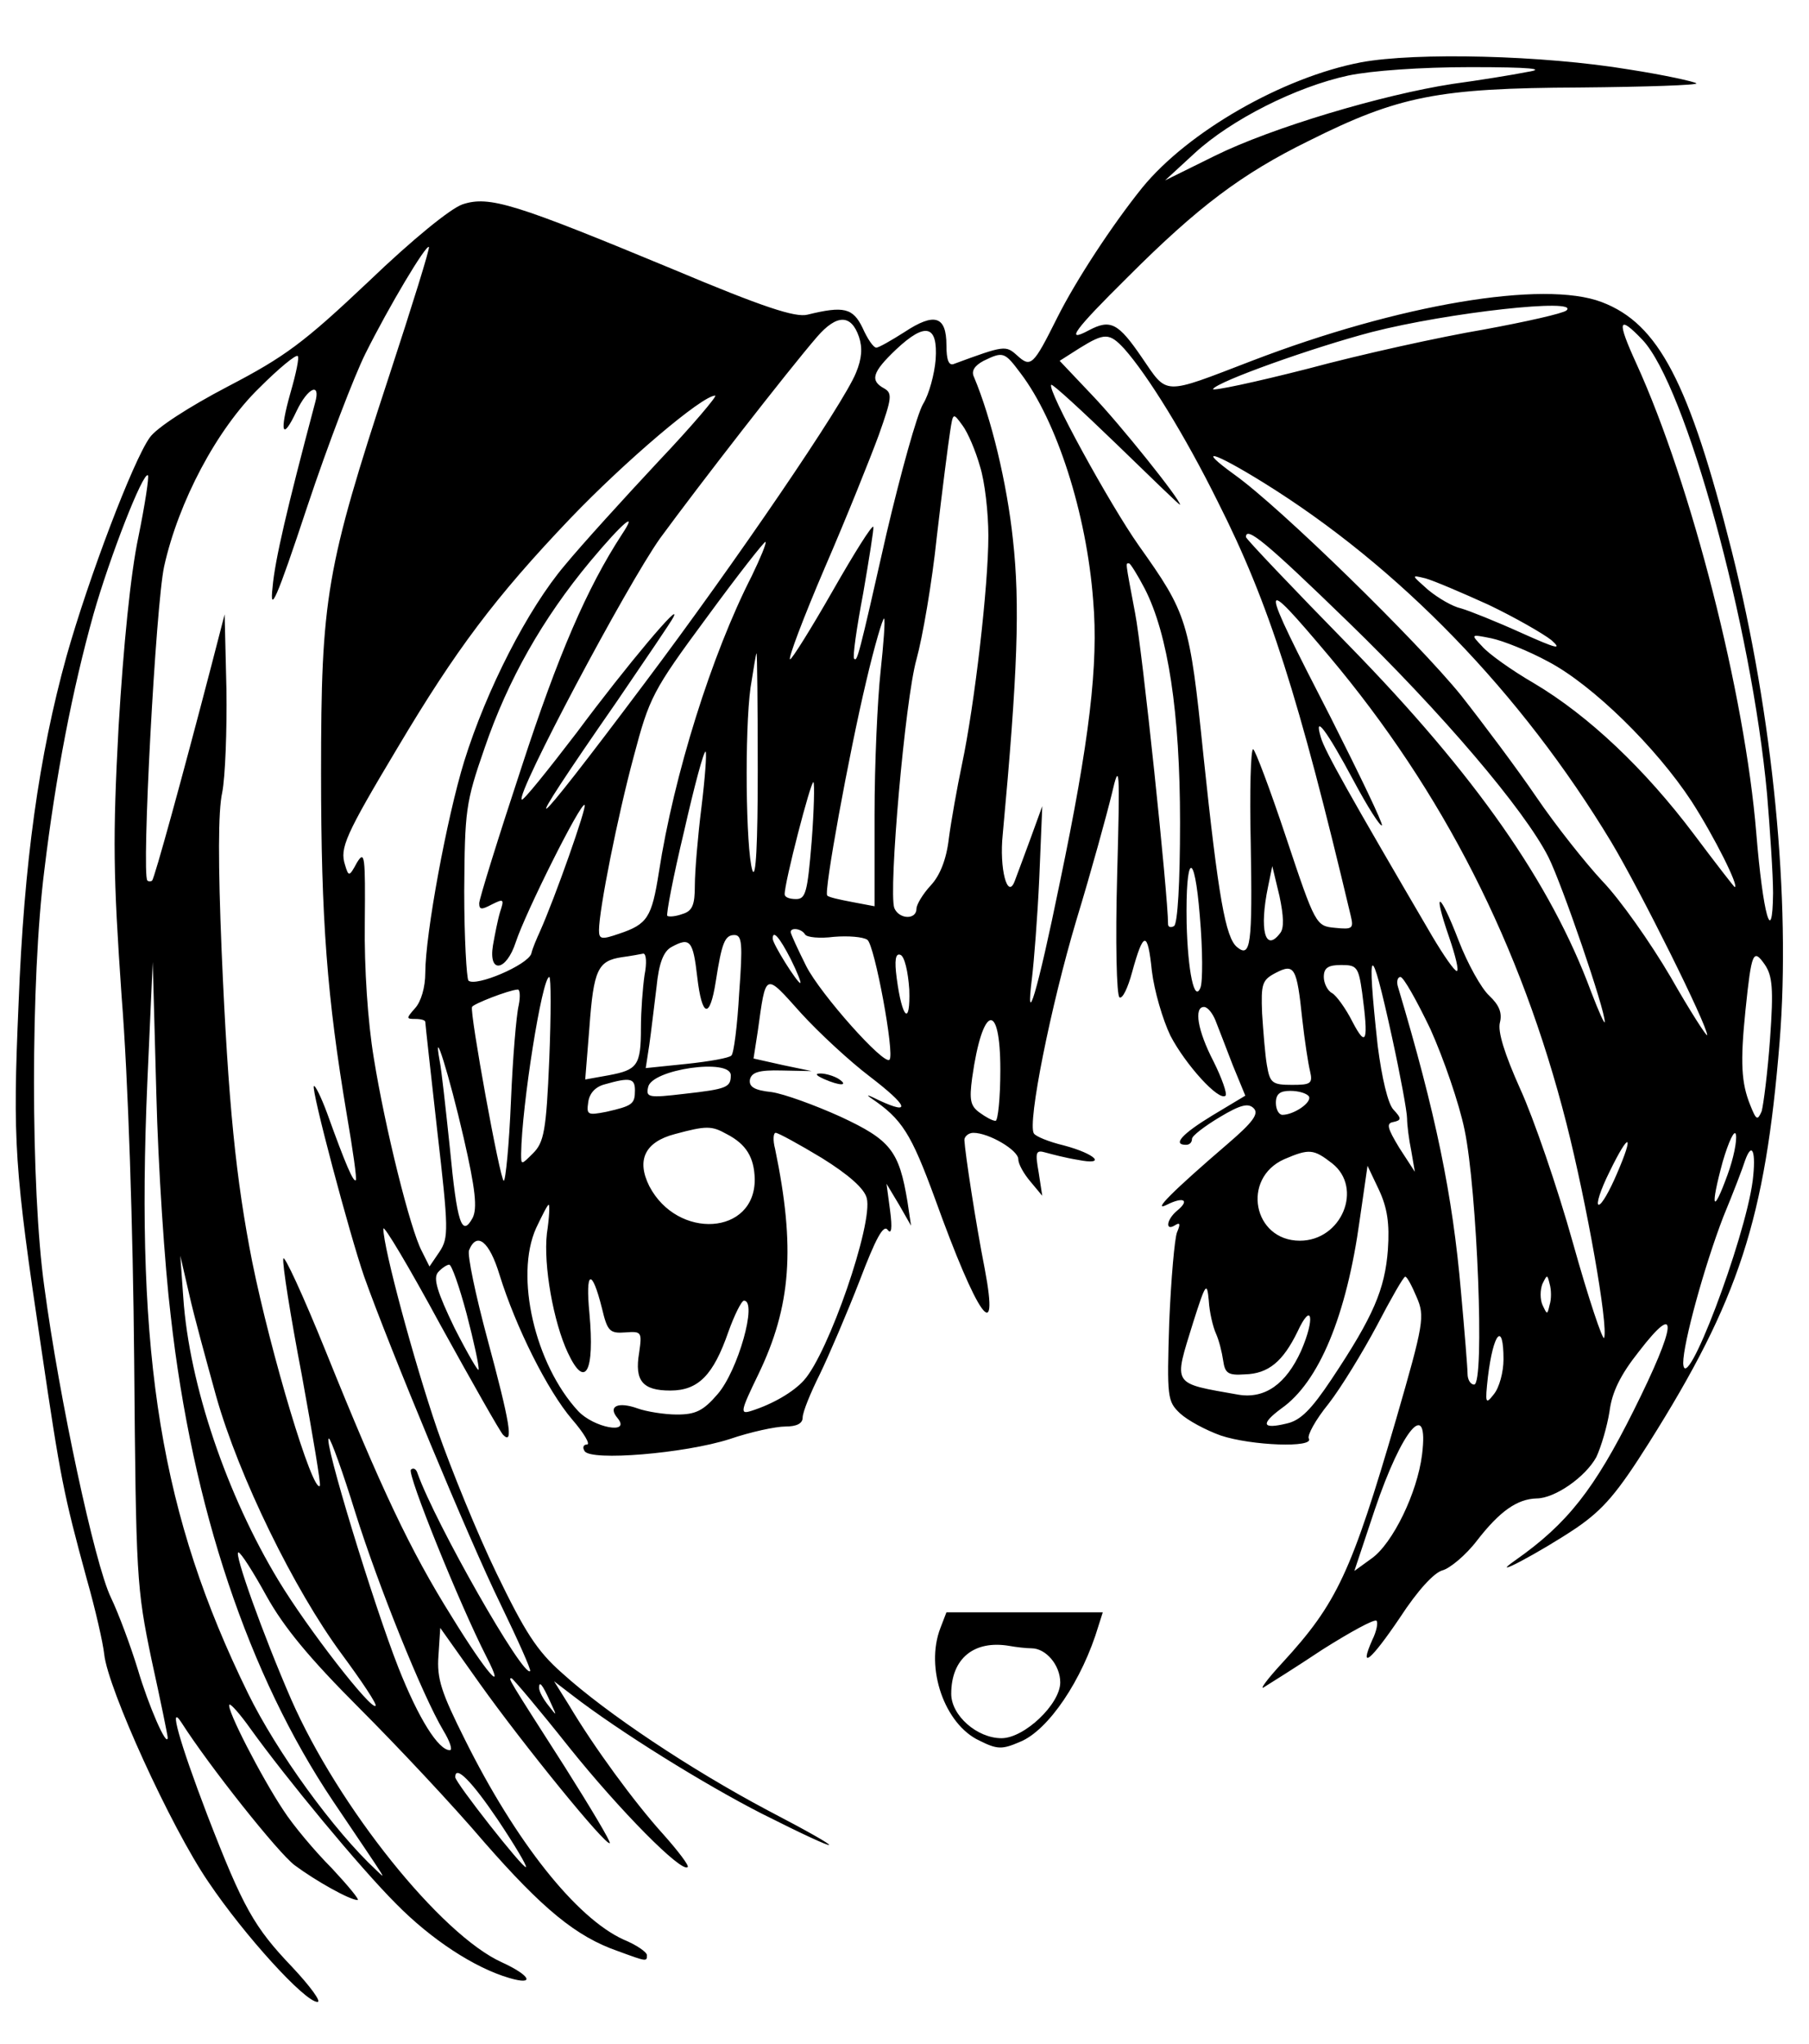 <?xml version="1.0" standalone="no"?>
<!DOCTYPE svg PUBLIC "-//W3C//DTD SVG 20010904//EN"
 "http://www.w3.org/TR/2001/REC-SVG-20010904/DTD/svg10.dtd">
<svg version="1.0" xmlns="http://www.w3.org/2000/svg"
 width="302pt" height="341pt" viewBox="0 0 302 341"
 preserveAspectRatio="xMidYMid meet">

<g transform="translate(0,341) scale(0.1,-0.1)"
fill="#000000" stroke="none">
<path d="M2272 3306 c-131 -25 -289 -116 -365 -209 -50 -62 -111 -155 -142
-217 -40 -80 -44 -84 -67 -63 -19 17 -21 17 -105 -14 -9 -4 -13 6 -13 31 0 49
-20 55 -70 22 -22 -14 -43 -26 -47 -26 -5 0 -15 15 -23 33 -16 33 -31 37 -92
22 -20 -5 -73 12 -225 76 -263 109 -306 123 -351 108 -20 -7 -83 -58 -157
-129 -108 -102 -139 -125 -235 -175 -65 -34 -119 -69 -130 -85 -28 -39 -102
-234 -139 -365 -46 -166 -71 -344 -80 -580 -10 -230 -7 -274 38 -575 32 -217
37 -242 76 -385 14 -49 27 -106 29 -125 6 -57 111 -288 174 -380 60 -89 161
-200 182 -200 7 0 -12 26 -42 58 -64 67 -82 99 -142 254 -47 123 -65 188 -43
154 46 -72 161 -217 189 -238 35 -26 92 -58 105 -58 4 0 -16 24 -43 53 -28 28
-65 72 -81 97 -36 54 -96 170 -90 176 2 2 18 -16 35 -40 59 -82 182 -231 243
-292 59 -60 131 -107 189 -124 44 -13 36 4 -12 26 -102 46 -273 259 -352 439
-47 108 -96 245 -88 245 4 0 25 -33 47 -73 29 -52 71 -103 155 -187 63 -63
157 -163 208 -223 98 -112 154 -158 223 -182 49 -18 49 -18 49 -7 0 5 -17 17
-39 26 -79 36 -180 163 -265 334 -39 78 -47 101 -44 140 l3 46 66 -93 c72
-101 211 -272 217 -266 2 2 -32 59 -75 127 -96 150 -95 148 -89 148 2 0 46
-52 96 -115 85 -106 188 -210 198 -200 3 2 -16 27 -41 55 -48 53 -116 146
-157 215 l-25 40 30 -23 c79 -61 221 -149 317 -198 145 -73 151 -68 9 6 -128
68 -268 161 -343 229 -42 37 -62 69 -109 166 -32 66 -76 174 -99 240 -39 114
-90 303 -90 335 0 8 43 -64 95 -160 53 -96 100 -179 105 -184 18 -18 11 22
-26 159 -20 74 -34 141 -31 149 13 32 34 15 51 -41 27 -87 80 -193 121 -241
20 -23 31 -42 25 -42 -6 0 -8 -5 -4 -11 10 -17 167 -4 242 20 35 12 77 21 93
21 19 0 29 5 29 15 0 9 13 41 29 73 15 31 45 101 66 155 27 71 40 95 47 85 6
-8 8 2 4 32 l-6 45 21 -35 20 -35 -6 40 c-14 85 -28 103 -112 142 -42 19 -94
38 -115 41 -29 3 -38 9 -36 21 3 12 15 16 53 15 l50 -1 -48 10 -49 11 7 45
c14 100 11 99 72 31 30 -33 82 -81 115 -106 64 -49 70 -65 16 -40 -18 9 -24
11 -14 4 52 -35 67 -59 107 -168 71 -197 108 -249 83 -117 -15 76 -33 194 -34
215 0 6 7 12 15 12 26 0 75 -29 75 -44 0 -8 9 -24 20 -37 l20 -24 -6 39 c-6
34 -5 38 12 33 11 -3 34 -9 53 -12 50 -10 30 10 -23 24 -25 6 -47 15 -50 20
-11 17 28 212 71 356 25 82 51 177 59 210 13 56 14 47 9 -137 -3 -108 -1 -199
4 -202 5 -3 14 16 21 42 19 69 26 70 33 2 4 -33 18 -81 31 -108 25 -48 81
-110 92 -100 3 3 -6 29 -20 57 -27 52 -33 91 -16 91 6 0 14 -10 19 -22 5 -13
18 -46 29 -75 l21 -51 -55 -33 c-51 -31 -67 -49 -44 -49 6 0 10 4 10 10 0 5
21 21 46 36 35 21 48 24 57 15 9 -9 -1 -23 -43 -59 -92 -79 -128 -115 -102
-102 28 14 39 8 17 -10 -18 -15 -20 -35 -3 -24 8 5 9 2 3 -12 -4 -10 -10 -78
-13 -150 -4 -126 -3 -132 18 -152 13 -12 43 -28 68 -37 51 -17 157 -21 147 -5
-3 5 11 31 33 58 21 27 57 86 81 131 23 44 44 81 47 81 3 0 11 -15 19 -34 14
-32 12 -44 -34 -203 -75 -257 -99 -308 -190 -407 -25 -27 -39 -46 -31 -41 8 5
53 33 98 63 46 29 86 51 90 48 3 -3 0 -18 -7 -32 -23 -52 -2 -34 46 37 30 46
57 75 71 79 12 3 39 25 58 50 38 49 67 69 99 70 31 0 82 36 100 69 8 17 18 51
22 76 4 32 18 61 49 100 67 87 64 47 -9 -99 -65 -130 -110 -188 -197 -249 -50
-35 41 13 102 54 45 31 68 58 121 142 150 238 194 373 218 669 19 237 -11 544
-80 819 -71 281 -122 379 -217 415 -97 37 -339 -4 -584 -98 -151 -58 -140 -58
-184 6 -39 57 -52 64 -88 45 -41 -22 -25 0 65 89 117 117 190 172 302 227 150
75 216 88 452 89 111 1 199 4 195 7 -4 3 -54 14 -112 23 -144 24 -356 29 -448
12z m278 -16 c-25 -5 -81 -14 -125 -20 -117 -18 -302 -73 -397 -120 l-83 -41
50 46 c60 55 168 110 256 129 38 8 121 14 204 14 101 0 127 -3 95 -8z m-1900
-506 c-106 -323 -114 -371 -114 -664 0 -245 10 -374 43 -570 10 -58 17 -107
15 -109 -4 -4 -17 26 -48 112 -10 27 -20 47 -22 45 -5 -5 60 -249 84 -318 42
-118 176 -441 227 -545 29 -60 52 -111 50 -113 -11 -12 -158 246 -188 330 -2
7 -7 10 -11 6 -7 -6 81 -224 126 -312 34 -66 1 -29 -58 67 -69 110 -118 214
-210 442 -38 94 -70 163 -71 155 -2 -8 12 -96 31 -195 18 -99 32 -182 30 -184
-12 -13 -82 221 -113 374 -27 137 -40 262 -51 518 -6 146 -6 234 1 265 5 26 8
103 7 172 l-3 125 -22 -85 c-49 -188 -95 -355 -99 -359 -2 -2 -6 -2 -8 0 -10
10 14 460 28 524 24 108 88 229 159 298 32 32 61 56 64 53 3 -2 -3 -30 -12
-61 -19 -67 -14 -82 10 -31 19 40 41 49 31 14 -47 -177 -67 -262 -71 -308 -5
-45 6 -22 58 135 35 105 79 219 97 255 40 80 101 182 106 178 2 -2 -28 -98
-66 -214z m1965 108 c-6 -5 -68 -19 -139 -32 -71 -12 -203 -41 -292 -65 -90
-23 -161 -38 -159 -34 9 13 166 69 265 95 129 33 349 57 325 36z m-1181 -44
c6 -18 5 -36 -5 -60 -21 -52 -201 -316 -353 -518 -201 -268 -219 -279 -46 -30
47 69 90 132 94 140 16 31 -77 -79 -161 -192 -49 -64 -90 -115 -92 -112 -10 9
175 357 231 436 66 90 212 278 262 336 33 38 57 38 70 0z m1308 -5 c72 -76
182 -476 208 -758 5 -60 10 -135 10 -165 -1 -93 -17 -35 -28 100 -19 232 -108
581 -200 783 -33 72 -31 83 10 40z m-1180 -33 c-2 -24 -11 -58 -21 -74 -10
-17 -37 -114 -61 -216 -47 -208 -49 -214 -54 -209 -3 2 4 51 15 109 10 58 18
108 17 111 -2 4 -32 -44 -68 -107 -36 -63 -68 -114 -71 -114 -4 0 22 69 58
153 36 83 76 183 90 221 22 62 23 70 9 78 -24 13 -20 27 20 65 49 46 70 41 66
-17z m315 18 c39 -44 101 -144 156 -255 86 -170 135 -325 222 -691 5 -21 3
-23 -26 -20 -32 3 -33 4 -82 151 -27 81 -52 147 -55 147 -4 0 -6 -70 -4 -156
3 -171 0 -193 -23 -174 -19 16 -31 82 -56 320 -23 225 -27 236 -108 350 -48
68 -154 261 -146 268 2 2 51 -43 109 -99 59 -57 106 -103 106 -101 0 9 -100
134 -147 183 l-54 57 33 21 c42 26 50 26 75 -1z m-173 -41 c60 -79 110 -233
121 -379 9 -106 -6 -233 -56 -472 -37 -181 -58 -251 -46 -156 3 25 9 99 12
165 l5 120 -20 -55 c-11 -30 -23 -62 -26 -70 -12 -32 -26 21 -20 78 25 270 29
384 17 492 -10 94 -36 202 -65 271 -5 10 1 19 16 27 33 16 35 15 62 -21z
m-605 -147 c-57 -61 -128 -139 -156 -173 -62 -73 -131 -208 -168 -327 -29 -94
-65 -289 -65 -353 0 -24 -7 -48 -17 -59 -15 -17 -15 -18 0 -18 10 0 17 -2 17
-5 0 -3 9 -84 20 -182 19 -164 19 -178 4 -201 l-17 -25 -13 26 c-19 36 -61
204 -80 322 -10 60 -16 150 -15 225 1 112 0 122 -13 101 -13 -24 -14 -24 -20
-4 -9 28 0 49 88 196 97 163 163 251 288 382 91 95 220 205 242 205 4 0 -38
-50 -95 -110z m537 -8 c8 -25 14 -77 14 -116 0 -84 -23 -282 -44 -381 -8 -38
-18 -94 -22 -124 -4 -35 -15 -62 -30 -78 -13 -14 -24 -32 -24 -39 0 -19 -29
-18 -37 1 -10 28 18 348 37 415 10 36 26 128 34 205 9 77 19 155 22 174 5 33
5 33 21 11 9 -12 22 -43 29 -68z m473 -27 c226 -140 430 -350 581 -600 49 -82
160 -305 160 -322 0 -4 -28 39 -61 97 -34 58 -85 130 -114 160 -28 30 -78 93
-110 140 -32 47 -89 123 -126 170 -72 89 -301 313 -378 368 -65 47 -36 39 48
-13z m-1878 -91 c-13 -61 -25 -182 -33 -316 -10 -187 -9 -248 5 -450 11 -138
19 -386 21 -608 3 -362 4 -379 29 -499 15 -68 27 -127 27 -130 -1 -18 -32 53
-50 114 -12 39 -32 93 -45 120 -27 56 -86 331 -111 518 -23 164 -23 514 0 695
19 158 47 302 82 427 27 95 83 239 91 232 2 -3 -5 -49 -16 -103z m807 4 c-58
-89 -106 -200 -167 -387 -39 -118 -71 -221 -71 -228 0 -11 4 -11 21 -2 20 10
21 9 14 -12 -4 -13 -9 -39 -12 -56 -8 -48 22 -44 38 5 16 49 109 235 115 229
4 -3 -49 -154 -75 -212 -5 -11 -12 -27 -14 -36 -6 -19 -93 -56 -105 -45 -3 4
-7 71 -7 149 1 135 2 147 34 239 39 114 97 216 176 311 56 67 81 87 53 45z
m1212 -145 c157 -152 295 -314 335 -393 23 -46 95 -256 94 -275 0 -5 -10 17
-23 51 -67 181 -193 361 -403 576 -95 97 -173 179 -173 182 0 19 34 -9 170
-141z m-995 76 c-67 -131 -130 -332 -155 -494 -12 -76 -19 -87 -67 -103 -29
-10 -33 -9 -33 6 0 34 31 190 58 290 26 98 31 109 122 232 52 71 96 127 98
126 2 -2 -9 -28 -23 -57z m656 -21 c39 -76 59 -207 59 -390 0 -101 -4 -169
-10 -173 -5 -3 -10 -2 -10 3 0 48 -43 458 -55 519 -17 90 -16 83 -10 83 2 0
14 -19 26 -42z m574 -27 c44 -21 91 -48 105 -59 19 -17 8 -14 -50 12 -42 19
-87 37 -101 41 -14 3 -38 17 -55 31 -28 25 -29 25 -4 19 14 -4 61 -24 105 -44z
m-266 -86 c190 -226 320 -481 396 -779 34 -134 70 -337 63 -358 -2 -6 -26 65
-52 158 -26 93 -66 209 -88 257 -26 58 -38 96 -34 111 4 16 -1 29 -18 45 -13
12 -36 53 -51 92 -32 83 -44 87 -16 6 11 -32 17 -57 13 -57 -4 0 -22 26 -41
58 -137 234 -180 310 -186 332 -12 40 9 13 55 -73 23 -43 44 -76 47 -74 2 3
-37 84 -86 181 -121 235 -121 242 -2 101z m-749 -26 c-5 -46 -10 -153 -10
-238 l0 -153 -37 7 c-21 4 -40 8 -42 11 -6 5 36 235 65 357 14 60 28 107 30
105 2 -3 -1 -42 -6 -89z m1115 17 c74 -39 180 -143 239 -233 38 -59 80 -143
72 -143 -1 0 -32 40 -68 88 -82 109 -176 198 -267 252 -38 22 -77 50 -87 62
-19 20 -19 20 16 13 19 -4 62 -21 95 -39z m-1320 -181 c0 -122 -3 -184 -9
-167 -11 36 -13 233 -3 305 5 31 9 57 10 57 1 0 2 -88 2 -195z m-94 -62 c-6
-48 -11 -107 -11 -130 0 -33 -4 -43 -21 -48 -11 -4 -22 -5 -25 -3 -2 3 10 66
28 141 17 75 33 135 36 133 2 -3 -1 -44 -7 -93z m184 -57 c-7 -85 -10 -96 -26
-96 -11 0 -19 3 -19 8 -1 17 44 191 48 187 2 -2 1 -47 -3 -99z m649 -244 c-10
-25 -21 27 -23 108 -2 117 13 124 22 12 5 -57 5 -111 1 -120z m133 91 c-25
-33 -35 6 -20 78 l7 34 12 -50 c7 -33 8 -54 1 -62z m-793 -2 c3 -5 25 -7 48
-4 24 2 49 0 56 -5 12 -8 46 -191 37 -200 -9 -10 -115 109 -139 156 -14 28
-26 54 -26 57 0 8 18 6 24 -4z m-110 -98 c-3 -54 -9 -101 -13 -104 -3 -4 -37
-10 -75 -14 l-68 -7 6 39 c3 21 8 64 12 96 4 41 12 60 25 67 31 17 36 11 43
-50 8 -68 21 -71 31 -7 10 64 15 77 31 77 13 0 14 -15 8 -97z m86 57 c11 -22
18 -40 16 -40 -5 0 -46 65 -46 74 0 15 11 3 30 -34z m-244 -27 c-3 -21 -6 -60
-6 -88 0 -63 -6 -70 -54 -79 l-39 -7 7 87 c7 96 14 111 54 117 15 2 31 5 36 6
5 0 6 -16 2 -36z m442 -24 c2 -62 -12 -49 -21 19 -4 30 -2 42 6 39 7 -2 13
-28 15 -58z m1437 -82 c-4 -56 -11 -110 -14 -121 -7 -16 -9 -15 -19 10 -15 37
-17 71 -8 159 10 97 13 103 32 76 13 -19 15 -40 9 -124z m-2670 -462 c36 -320
130 -600 271 -810 95 -141 90 -132 72 -115 -71 66 -166 197 -214 295 -145 296
-188 558 -168 1020 l9 200 6 -220 c3 -121 14 -287 24 -370z m1889 495 c4 -36
10 -75 13 -87 5 -21 1 -23 -30 -23 -33 0 -37 3 -42 33 -3 17 -6 56 -8 86 -2
50 0 56 23 68 31 16 35 9 44 -77z m100 44 c11 -82 7 -93 -16 -49 -11 22 -27
44 -34 48 -8 4 -14 17 -14 27 0 15 7 20 29 20 26 0 29 -3 35 -46z m50 -75 c14
-64 25 -124 25 -135 0 -10 3 -35 7 -54 l6 -35 -26 40 c-20 33 -22 41 -10 43
14 3 14 6 0 21 -9 10 -19 52 -26 106 -19 174 -12 179 24 14z m-1407 -36 c-5
-120 -9 -139 -27 -157 -20 -20 -20 -20 -20 -1 1 80 35 295 47 295 3 0 3 -62 0
-137z m1471 50 c22 -49 48 -124 57 -168 21 -100 34 -425 16 -425 -6 0 -11 8
-11 18 0 9 -5 71 -11 137 -14 162 -42 297 -105 508 -3 9 -1 17 4 17 5 0 27
-39 50 -87z m-1522 40 c-4 -16 -10 -88 -13 -160 -3 -73 -9 -133 -12 -133 -6 0
-57 280 -53 290 2 5 61 28 76 29 4 1 5 -11 2 -26z m804 -108 c0 -47 -4 -85 -8
-85 -5 0 -16 6 -27 14 -15 11 -17 21 -12 58 17 121 47 130 47 13z m-896 -113
c20 -87 23 -118 15 -134 -18 -33 -26 -9 -38 117 -7 66 -14 131 -17 145 -12 66
16 -24 40 -128z m446 104 c0 -20 -6 -23 -78 -31 -59 -7 -64 -6 -60 11 5 30
138 49 138 20z m-160 -25 c0 -23 -4 -26 -48 -36 -31 -6 -33 -5 -30 16 2 15 12
26 28 30 42 12 50 10 50 -10z m1125 -10 c6 -10 -25 -31 -44 -31 -6 0 -11 9
-11 20 0 15 7 20 24 20 14 0 27 -4 31 -9z m-972 -63 c33 -17 46 -39 47 -75 1
-94 -129 -102 -176 -12 -22 44 -7 74 43 87 52 14 61 14 86 0z m1671 -68 c-25
-69 -29 -55 -8 22 10 34 20 55 22 45 2 -10 -4 -40 -14 -67z m-1512 28 c45 -28
71 -51 75 -67 11 -42 -64 -259 -105 -304 -18 -20 -53 -40 -88 -51 -19 -6 -18
-1 12 61 55 114 62 212 28 376 -4 15 -3 27 1 27 4 0 39 -19 77 -42z m1327 -27
c-12 -28 -25 -51 -30 -51 -5 0 3 25 18 55 33 68 42 65 12 -4z m-475 18 c52
-41 16 -129 -54 -129 -78 0 -98 104 -26 136 42 18 49 17 80 -7z m702 -29 c-13
-99 -114 -365 -116 -304 0 33 35 161 67 244 17 41 33 83 36 93 12 34 19 16 13
-33z m-609 -115 c-5 -66 -24 -111 -94 -216 -34 -51 -52 -69 -75 -74 -41 -10
-44 -1 -9 25 63 44 109 155 131 315 l13 90 19 -40 c14 -30 18 -56 15 -100z
m-1404 27 c-6 -53 11 -148 35 -199 29 -62 45 -32 36 66 -7 72 4 76 21 8 9 -38
13 -42 39 -40 27 2 28 1 23 -34 -8 -47 6 -63 52 -63 47 0 72 26 97 98 10 28
22 52 26 52 23 0 -10 -117 -44 -156 -24 -28 -37 -34 -68 -34 -21 0 -51 5 -65
10 -33 12 -51 4 -34 -16 23 -28 -40 -16 -66 12 -72 78 -106 225 -70 305 10 21
19 39 21 39 2 0 1 -22 -3 -48z m-552 -272 c38 -134 130 -322 209 -429 34 -46
60 -85 57 -87 -7 -8 -113 128 -162 209 -86 142 -149 326 -159 472 l-5 70 15
-65 c8 -36 29 -112 45 -170z m418 138 c12 -46 21 -87 20 -93 0 -5 -18 26 -40
69 -29 60 -36 83 -28 93 6 7 15 13 19 13 4 0 17 -37 29 -82z m1808 15 c-4 -17
-4 -17 -12 0 -4 9 -4 25 0 35 8 16 8 16 12 0 3 -10 3 -26 0 -35z m-557 -48 c5
-11 10 -31 12 -45 3 -21 8 -25 36 -23 40 1 64 22 88 71 24 52 30 23 6 -32 -25
-55 -60 -80 -104 -73 -113 20 -109 14 -76 121 21 66 23 68 26 36 1 -19 7 -44
12 -55z m480 -43 c0 -21 -7 -47 -16 -58 -14 -18 -15 -16 -10 29 9 74 26 93 26
29z m-136 -159 c-8 -64 -49 -148 -84 -173 l-29 -21 34 102 c46 136 91 188 79
92z m-1781 -96 c39 -124 112 -305 147 -364 11 -18 16 -33 11 -33 -19 0 -52 52
-86 138 -41 104 -126 382 -116 382 3 0 23 -55 44 -123z m326 -317 c11 -24 11
-24 -3 -6 -9 11 -16 24 -16 30 0 12 5 7 19 -24z m-88 -196 c28 -42 49 -77 47
-79 -4 -4 -118 141 -118 150 0 21 27 -6 71 -71z"/>
<path d="M1375 1610 c27 -12 43 -12 25 0 -8 5 -22 9 -30 9 -10 0 -8 -3 5 -9z"/>
<path d="M1570 694 c-26 -67 7 -161 65 -188 30 -15 38 -15 68 -2 47 19 104
103 131 194 l7 22 -131 0 -130 0 -10 -26z m152 -34 c24 0 48 -28 48 -57 0 -36
-60 -93 -98 -93 -41 0 -84 38 -84 74 0 59 38 90 97 80 11 -2 28 -4 37 -4z"/>
</g>
</svg>
